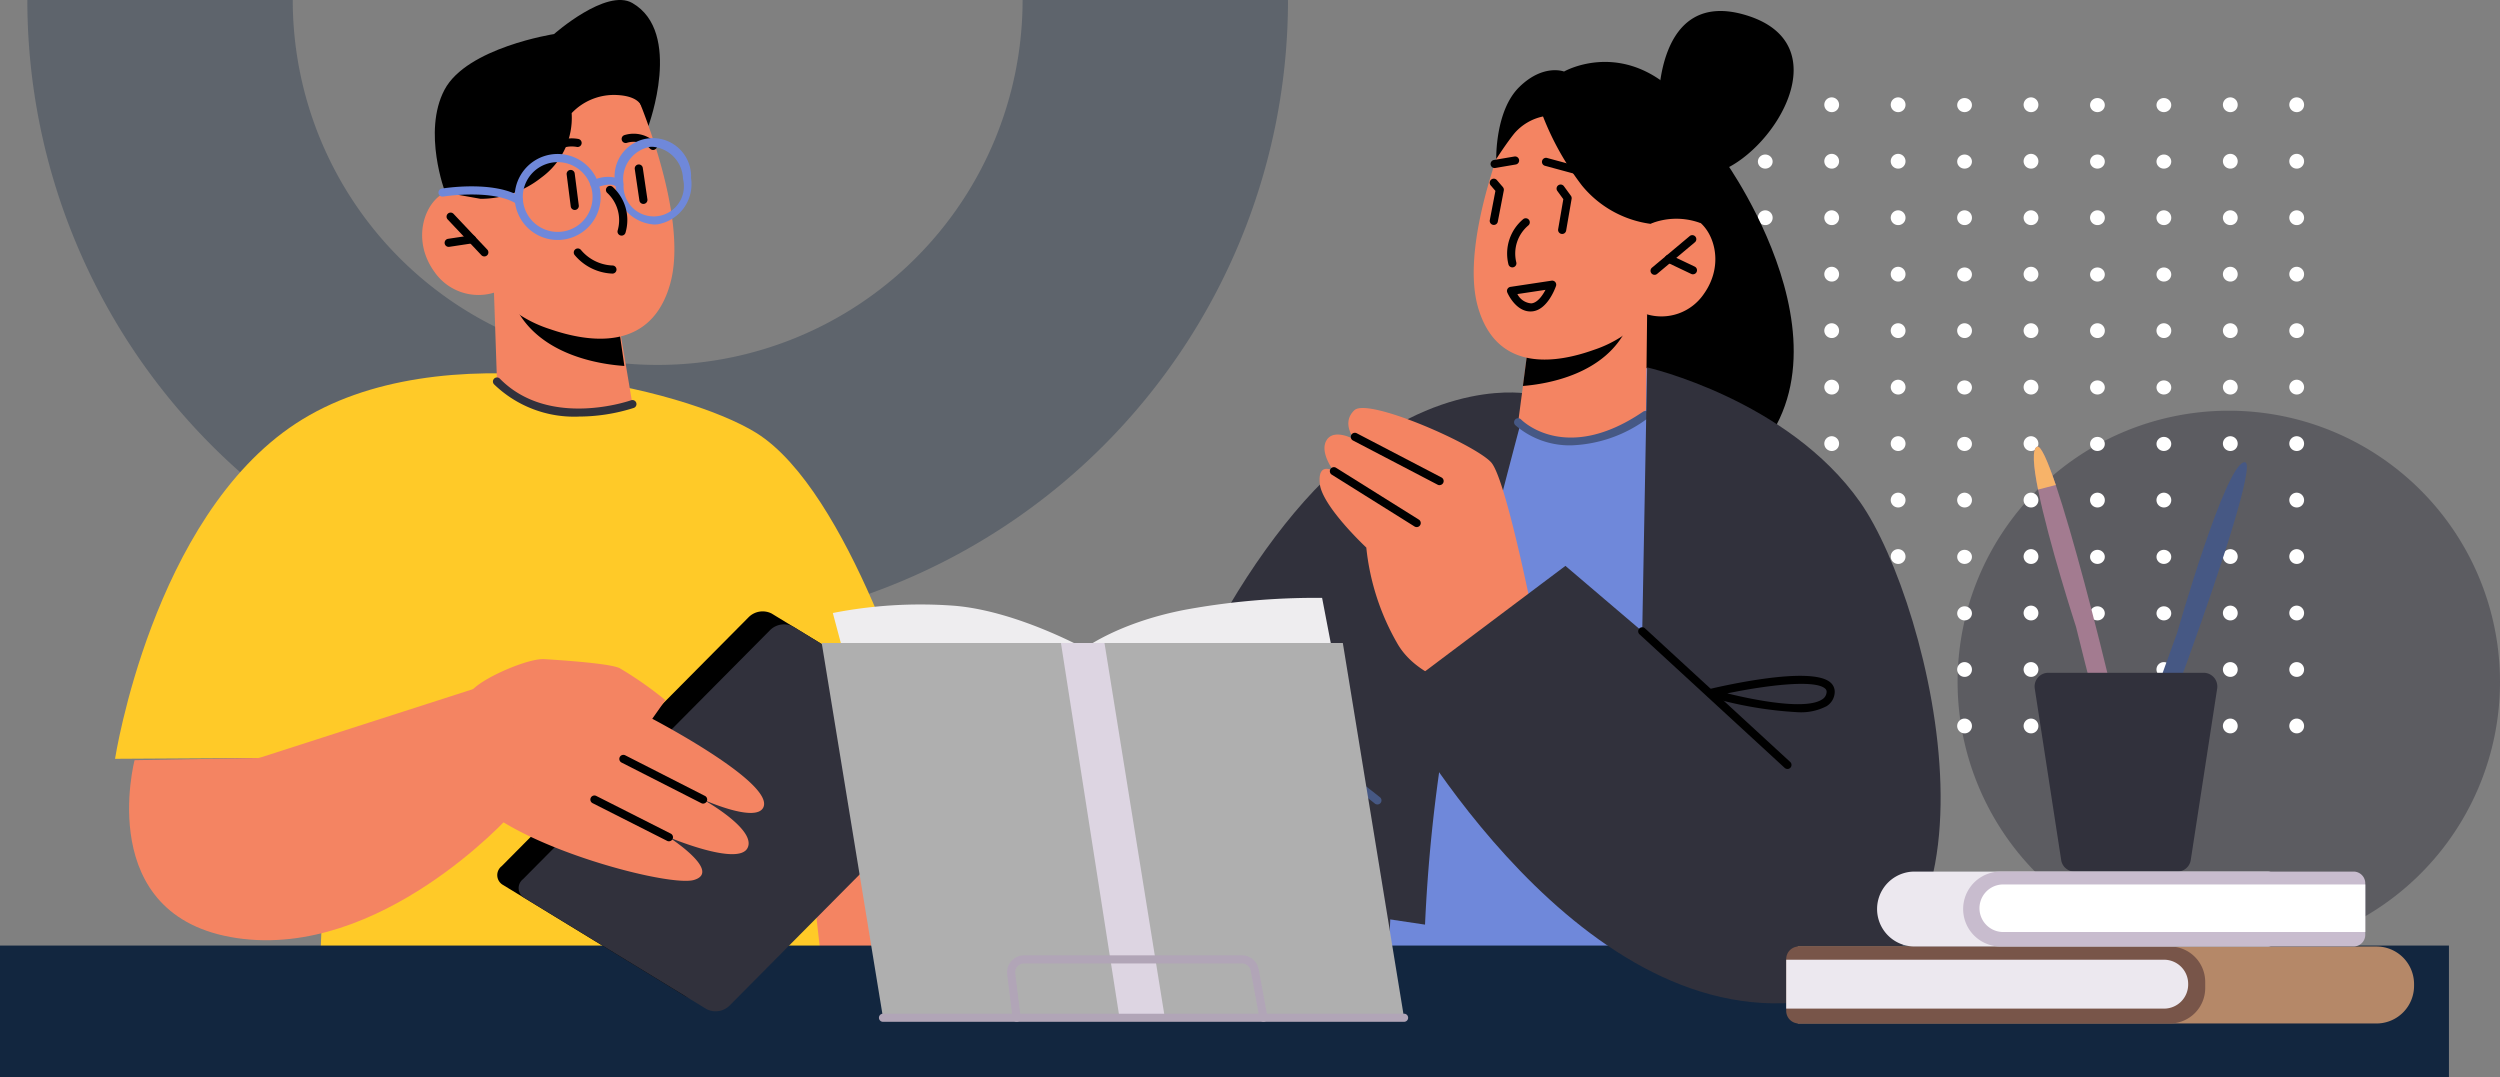 <svg xmlns="http://www.w3.org/2000/svg" xmlns:xlink="http://www.w3.org/1999/xlink" width="241.705" height="104.149" viewBox="0 0 241.705 104.149">
  <rect x="0" y="0" width="241.705" height="104.149" fill="#808080" stroke="none"/>
  <defs>
    <clipPath id="clip-path">
      <rect id="Rectángulo_34881" data-name="Rectángulo 34881" width="127.991" height="65.295" fill="#12263f"/>
    </clipPath>
  </defs>
  <g id="Grupo_159242" data-name="Grupo 159242" transform="translate(-219 -8287.014)">
    <g id="Grupo_158318" data-name="Grupo 158318" transform="translate(219 8287.014)">
      <g id="Grupo_157916" data-name="Grupo 157916" transform="translate(0 0)">
        <g id="Enmascarar_grupo_63" data-name="Enmascarar grupo 63" opacity="0.311" clip-path="url(#clip-path)">
          <path id="Trazado_151731" data-name="Trazado 151731" d="M60.941,25.659A35.282,35.282,0,1,0,96.223,60.941,35.322,35.322,0,0,0,60.941,25.659M60.941,0A60.941,60.941,0,1,1,0,60.941,60.941,60.941,0,0,1,60.941,0Z" transform="translate(2.644 -60.941)" fill="#12263f"/>
        </g>
        <path id="Trazado_145968" data-name="Trazado 145968" d="M26.22,52.44A26.22,26.22,0,1,0,0,26.22,26.22,26.22,0,0,0,26.22,52.44Z" transform="translate(189.265 39.708)" fill="#31313c" opacity="0.444" style="mix-blend-mode: multiply;isolation: isolate"/>
        <g id="Grupo_78276" data-name="Grupo 78276" transform="translate(157.109 9.477)">
          <g id="Grupo_53306" data-name="Grupo 53306" transform="translate(0 60.06)">
            <path id="Trazado_99200" data-name="Trazado 99200" d="M415.641,50.907a.714.714,0,1,0-.714.682A.7.7,0,0,0,415.641,50.907Z" transform="translate(-414.214 -50.224)" fill="#fff"/>
            <path id="Trazado_99201" data-name="Trazado 99201" d="M424.087,50.907a.714.714,0,1,0-.713.682A.7.7,0,0,0,424.087,50.907Z" transform="translate(-416.237 -50.224)" fill="#fff"/>
            <path id="Trazado_99202" data-name="Trazado 99202" d="M432.533,50.907a.714.714,0,1,0-.713.682A.7.7,0,0,0,432.533,50.907Z" transform="translate(-418.26 -50.224)" fill="#fff"/>
            <path id="Trazado_99203" data-name="Trazado 99203" d="M440.98,50.907a.714.714,0,1,0-.714.682A.7.7,0,0,0,440.98,50.907Z" transform="translate(-420.284 -50.224)" fill="#fff"/>
            <path id="Trazado_99204" data-name="Trazado 99204" d="M449.426,50.907a.714.714,0,1,0-.713.682A.7.7,0,0,0,449.426,50.907Z" transform="translate(-422.307 -50.224)" fill="#fff"/>
            <path id="Trazado_99205" data-name="Trazado 99205" d="M457.872,50.907a.714.714,0,1,0-.713.682A.7.7,0,0,0,457.872,50.907Z" transform="translate(-424.33 -50.224)" fill="#fff"/>
            <path id="Trazado_99206" data-name="Trazado 99206" d="M466.319,50.907a.714.714,0,1,0-.714.682A.7.7,0,0,0,466.319,50.907Z" transform="translate(-426.354 -50.224)" fill="#fff"/>
            <path id="Trazado_99207" data-name="Trazado 99207" d="M474.766,50.907a.714.714,0,1,0-.713.682A.7.7,0,0,0,474.766,50.907Z" transform="translate(-428.377 -50.224)" fill="#fff"/>
            <path id="Trazado_99208" data-name="Trazado 99208" d="M483.211,50.907a.714.714,0,1,0-.713.682A.7.7,0,0,0,483.211,50.907Z" transform="translate(-430.4 -50.224)" fill="#fff"/>
            <path id="Trazado_99209" data-name="Trazado 99209" d="M491.658,50.907a.714.714,0,1,0-.714.682A.7.7,0,0,0,491.658,50.907Z" transform="translate(-432.424 -50.224)" fill="#fff"/>
            <path id="Trazado_99210" data-name="Trazado 99210" d="M500.1,50.907a.714.714,0,1,0-.714.682A.7.7,0,0,0,500.1,50.907Z" transform="translate(-434.447 -50.224)" fill="#fff"/>
          </g>
          <g id="Grupo_53307" data-name="Grupo 53307" transform="translate(0 54.6)">
            <path id="Trazado_99211" data-name="Trazado 99211" d="M415.641,58.415a.714.714,0,1,0-.714.682A.7.7,0,0,0,415.641,58.415Z" transform="translate(-414.214 -57.732)" fill="#fff"/>
            <path id="Trazado_99212" data-name="Trazado 99212" d="M424.087,58.415a.714.714,0,1,0-.713.682A.7.7,0,0,0,424.087,58.415Z" transform="translate(-416.237 -57.732)" fill="#fff"/>
            <path id="Trazado_99213" data-name="Trazado 99213" d="M432.533,58.415a.714.714,0,1,0-.713.682A.7.7,0,0,0,432.533,58.415Z" transform="translate(-418.26 -57.732)" fill="#fff"/>
            <path id="Trazado_99214" data-name="Trazado 99214" d="M440.98,58.415a.714.714,0,1,0-.714.682A.7.7,0,0,0,440.98,58.415Z" transform="translate(-420.284 -57.732)" fill="#fff"/>
            <path id="Trazado_99215" data-name="Trazado 99215" d="M449.426,58.415a.714.714,0,1,0-.713.682A.7.7,0,0,0,449.426,58.415Z" transform="translate(-422.307 -57.732)" fill="#fff"/>
            <path id="Trazado_99216" data-name="Trazado 99216" d="M457.872,58.415a.714.714,0,1,0-.713.682A.7.7,0,0,0,457.872,58.415Z" transform="translate(-424.33 -57.732)" fill="#fff"/>
            <path id="Trazado_99217" data-name="Trazado 99217" d="M466.319,58.415a.714.714,0,1,0-.714.682A.7.7,0,0,0,466.319,58.415Z" transform="translate(-426.354 -57.732)" fill="#fff"/>
            <path id="Trazado_99218" data-name="Trazado 99218" d="M474.766,58.415a.714.714,0,1,0-.713.682A.7.7,0,0,0,474.766,58.415Z" transform="translate(-428.377 -57.732)" fill="#fff"/>
            <path id="Trazado_99219" data-name="Trazado 99219" d="M483.211,58.415a.714.714,0,1,0-.713.682A.7.7,0,0,0,483.211,58.415Z" transform="translate(-430.4 -57.732)" fill="#fff"/>
            <path id="Trazado_99220" data-name="Trazado 99220" d="M491.658,58.415a.714.714,0,1,0-.714.682A.7.7,0,0,0,491.658,58.415Z" transform="translate(-432.424 -57.732)" fill="#fff"/>
            <path id="Trazado_99221" data-name="Trazado 99221" d="M500.1,58.415a.714.714,0,1,0-.714.682A.7.7,0,0,0,500.1,58.415Z" transform="translate(-434.447 -57.732)" fill="#fff"/>
          </g>
          <g id="Grupo_53308" data-name="Grupo 53308" transform="translate(0 49.14)">
            <ellipse id="Elipse_3955" data-name="Elipse 3955" cx="0.714" cy="0.683" rx="0.714" ry="0.683" transform="translate(0 0)" fill="#fff"/>
            <path id="Trazado_99222" data-name="Trazado 99222" d="M424.087,65.923a.714.714,0,1,0-.713.682A.7.7,0,0,0,424.087,65.923Z" transform="translate(-416.237 -65.24)" fill="#fff"/>
            <ellipse id="Elipse_3956" data-name="Elipse 3956" cx="0.714" cy="0.683" rx="0.714" ry="0.683" transform="translate(12.846 0)" fill="#fff"/>
            <path id="Trazado_99223" data-name="Trazado 99223" d="M440.98,65.923a.714.714,0,1,0-.714.682A.7.7,0,0,0,440.98,65.923Z" transform="translate(-420.284 -65.24)" fill="#fff"/>
            <path id="Trazado_99224" data-name="Trazado 99224" d="M449.426,65.923a.714.714,0,1,0-.713.682A.7.7,0,0,0,449.426,65.923Z" transform="translate(-422.307 -65.24)" fill="#fff"/>
            <ellipse id="Elipse_3957" data-name="Elipse 3957" cx="0.714" cy="0.683" rx="0.714" ry="0.683" transform="translate(32.115 0)" fill="#fff"/>
            <path id="Trazado_99225" data-name="Trazado 99225" d="M466.319,65.923a.714.714,0,1,0-.714.682A.7.7,0,0,0,466.319,65.923Z" transform="translate(-426.354 -65.24)" fill="#fff"/>
            <ellipse id="Elipse_3958" data-name="Elipse 3958" cx="0.714" cy="0.683" rx="0.714" ry="0.683" transform="translate(44.961 0)" fill="#fff"/>
            <ellipse id="Elipse_3959" data-name="Elipse 3959" cx="0.714" cy="0.683" rx="0.714" ry="0.683" transform="translate(51.384 0)" fill="#fff"/>
            <path id="Trazado_99226" data-name="Trazado 99226" d="M491.658,65.923a.714.714,0,1,0-.714.682A.7.7,0,0,0,491.658,65.923Z" transform="translate(-432.423 -65.24)" fill="#fff"/>
            <path id="Trazado_99227" data-name="Trazado 99227" d="M500.1,65.923a.714.714,0,1,0-.714.682A.7.7,0,0,0,500.1,65.923Z" transform="translate(-434.447 -65.24)" fill="#fff"/>
          </g>
          <g id="Grupo_53309" data-name="Grupo 53309" transform="translate(0 43.68)">
            <ellipse id="Elipse_3960" data-name="Elipse 3960" cx="0.714" cy="0.683" rx="0.714" ry="0.683" fill="#fff"/>
            <path id="Trazado_99228" data-name="Trazado 99228" d="M424.087,73.429a.714.714,0,1,0-.713.683A.7.7,0,0,0,424.087,73.429Z" transform="translate(-416.237 -72.747)" fill="#fff"/>
            <ellipse id="Elipse_3961" data-name="Elipse 3961" cx="0.714" cy="0.683" rx="0.714" ry="0.683" transform="translate(12.846)" fill="#fff"/>
            <path id="Trazado_99229" data-name="Trazado 99229" d="M440.98,73.429a.714.714,0,1,0-.714.683A.7.7,0,0,0,440.98,73.429Z" transform="translate(-420.284 -72.747)" fill="#fff"/>
            <path id="Trazado_99230" data-name="Trazado 99230" d="M449.426,73.429a.714.714,0,1,0-.713.683A.7.7,0,0,0,449.426,73.429Z" transform="translate(-422.307 -72.747)" fill="#fff"/>
            <ellipse id="Elipse_3962" data-name="Elipse 3962" cx="0.714" cy="0.683" rx="0.714" ry="0.683" transform="translate(32.115)" fill="#fff"/>
            <path id="Trazado_99231" data-name="Trazado 99231" d="M466.319,73.429a.714.714,0,1,0-.714.683A.7.7,0,0,0,466.319,73.429Z" transform="translate(-426.354 -72.747)" fill="#fff"/>
            <ellipse id="Elipse_3963" data-name="Elipse 3963" cx="0.714" cy="0.683" rx="0.714" ry="0.683" transform="translate(44.961)" fill="#fff"/>
            <ellipse id="Elipse_3964" data-name="Elipse 3964" cx="0.714" cy="0.683" rx="0.714" ry="0.683" transform="translate(51.384)" fill="#fff"/>
            <path id="Trazado_99232" data-name="Trazado 99232" d="M491.658,73.429a.714.714,0,1,0-.714.683A.7.7,0,0,0,491.658,73.429Z" transform="translate(-432.423 -72.747)" fill="#fff"/>
            <path id="Trazado_99233" data-name="Trazado 99233" d="M500.1,73.429a.714.714,0,1,0-.714.683A.7.7,0,0,0,500.1,73.429Z" transform="translate(-434.447 -72.747)" fill="#fff"/>
          </g>
          <g id="Grupo_53310" data-name="Grupo 53310" transform="translate(0 38.221)">
            <path id="Trazado_99234" data-name="Trazado 99234" d="M415.641,80.937a.714.714,0,1,0-.714.683A.7.7,0,0,0,415.641,80.937Z" transform="translate(-414.214 -80.255)" fill="#fff"/>
            <path id="Trazado_99235" data-name="Trazado 99235" d="M424.087,80.937a.714.714,0,1,0-.713.683A.7.7,0,0,0,424.087,80.937Z" transform="translate(-416.237 -80.255)" fill="#fff"/>
            <path id="Trazado_99236" data-name="Trazado 99236" d="M432.533,80.937a.714.714,0,1,0-.713.683A.7.7,0,0,0,432.533,80.937Z" transform="translate(-418.26 -80.255)" fill="#fff"/>
            <path id="Trazado_99237" data-name="Trazado 99237" d="M440.98,80.937a.714.714,0,1,0-.714.683A.7.7,0,0,0,440.98,80.937Z" transform="translate(-420.284 -80.255)" fill="#fff"/>
            <path id="Trazado_99238" data-name="Trazado 99238" d="M449.426,80.937a.714.714,0,1,0-.713.683A.7.7,0,0,0,449.426,80.937Z" transform="translate(-422.307 -80.255)" fill="#fff"/>
            <path id="Trazado_99239" data-name="Trazado 99239" d="M457.872,80.937a.714.714,0,1,0-.713.683A.7.7,0,0,0,457.872,80.937Z" transform="translate(-424.33 -80.255)" fill="#fff"/>
            <path id="Trazado_99240" data-name="Trazado 99240" d="M466.319,80.937a.714.714,0,1,0-.714.683A.7.7,0,0,0,466.319,80.937Z" transform="translate(-426.354 -80.255)" fill="#fff"/>
            <path id="Trazado_99241" data-name="Trazado 99241" d="M474.766,80.937a.714.714,0,1,0-.713.683A.7.7,0,0,0,474.766,80.937Z" transform="translate(-428.377 -80.255)" fill="#fff"/>
            <path id="Trazado_99242" data-name="Trazado 99242" d="M483.211,80.937a.714.714,0,1,0-.713.683A.7.7,0,0,0,483.211,80.937Z" transform="translate(-430.4 -80.255)" fill="#fff"/>
            <path id="Trazado_99243" data-name="Trazado 99243" d="M491.658,80.937a.714.714,0,1,0-.714.683A.7.7,0,0,0,491.658,80.937Z" transform="translate(-432.424 -80.255)" fill="#fff"/>
            <path id="Trazado_99244" data-name="Trazado 99244" d="M500.1,80.937a.714.714,0,1,0-.714.683A.7.7,0,0,0,500.1,80.937Z" transform="translate(-434.447 -80.255)" fill="#fff"/>
          </g>
          <g id="Grupo_53311" data-name="Grupo 53311" transform="translate(0 32.761)">
            <ellipse id="Elipse_3965" data-name="Elipse 3965" cx="0.714" cy="0.683" rx="0.714" ry="0.683" fill="#fff"/>
            <path id="Trazado_99245" data-name="Trazado 99245" d="M424.087,88.445a.714.714,0,1,0-.713.683A.7.7,0,0,0,424.087,88.445Z" transform="translate(-416.237 -87.763)" fill="#fff"/>
            <ellipse id="Elipse_3966" data-name="Elipse 3966" cx="0.714" cy="0.683" rx="0.714" ry="0.683" transform="translate(12.846)" fill="#fff"/>
            <path id="Trazado_99246" data-name="Trazado 99246" d="M440.98,88.445a.714.714,0,1,0-.714.683A.7.7,0,0,0,440.98,88.445Z" transform="translate(-420.284 -87.763)" fill="#fff"/>
            <path id="Trazado_99247" data-name="Trazado 99247" d="M449.426,88.445a.714.714,0,1,0-.713.683A.7.7,0,0,0,449.426,88.445Z" transform="translate(-422.307 -87.763)" fill="#fff"/>
            <ellipse id="Elipse_3967" data-name="Elipse 3967" cx="0.714" cy="0.683" rx="0.714" ry="0.683" transform="translate(32.115)" fill="#fff"/>
            <path id="Trazado_99248" data-name="Trazado 99248" d="M466.319,88.445a.714.714,0,1,0-.714.683A.7.7,0,0,0,466.319,88.445Z" transform="translate(-426.354 -87.763)" fill="#fff"/>
            <ellipse id="Elipse_3968" data-name="Elipse 3968" cx="0.714" cy="0.683" rx="0.714" ry="0.683" transform="translate(44.961)" fill="#fff"/>
            <ellipse id="Elipse_3969" data-name="Elipse 3969" cx="0.714" cy="0.683" rx="0.714" ry="0.683" transform="translate(51.384)" fill="#fff"/>
            <path id="Trazado_99249" data-name="Trazado 99249" d="M491.658,88.445a.714.714,0,1,0-.714.683A.7.7,0,0,0,491.658,88.445Z" transform="translate(-432.423 -87.763)" fill="#fff"/>
            <path id="Trazado_99250" data-name="Trazado 99250" d="M500.1,88.445a.714.714,0,1,0-.714.683A.7.7,0,0,0,500.1,88.445Z" transform="translate(-434.447 -87.763)" fill="#fff"/>
          </g>
          <g id="Grupo_53312" data-name="Grupo 53312" transform="translate(0 27.3)">
            <ellipse id="Elipse_3970" data-name="Elipse 3970" cx="0.714" cy="0.683" rx="0.714" ry="0.683" transform="translate(0 0)" fill="#fff"/>
            <path id="Trazado_99251" data-name="Trazado 99251" d="M424.087,95.954a.714.714,0,1,0-.713.682A.7.7,0,0,0,424.087,95.954Z" transform="translate(-416.237 -95.271)" fill="#fff"/>
            <ellipse id="Elipse_3971" data-name="Elipse 3971" cx="0.714" cy="0.683" rx="0.714" ry="0.683" transform="translate(12.846 0)" fill="#fff"/>
            <path id="Trazado_99252" data-name="Trazado 99252" d="M440.98,95.954a.714.714,0,1,0-.714.682A.7.7,0,0,0,440.98,95.954Z" transform="translate(-420.284 -95.271)" fill="#fff"/>
            <path id="Trazado_99253" data-name="Trazado 99253" d="M449.426,95.954a.714.714,0,1,0-.713.682A.7.7,0,0,0,449.426,95.954Z" transform="translate(-422.307 -95.271)" fill="#fff"/>
            <ellipse id="Elipse_3972" data-name="Elipse 3972" cx="0.714" cy="0.683" rx="0.714" ry="0.683" transform="translate(32.115 0)" fill="#fff"/>
            <path id="Trazado_99254" data-name="Trazado 99254" d="M466.319,95.954a.714.714,0,1,0-.714.682A.7.7,0,0,0,466.319,95.954Z" transform="translate(-426.354 -95.271)" fill="#fff"/>
            <ellipse id="Elipse_3973" data-name="Elipse 3973" cx="0.714" cy="0.683" rx="0.714" ry="0.683" transform="translate(44.961 0)" fill="#fff"/>
            <ellipse id="Elipse_3974" data-name="Elipse 3974" cx="0.714" cy="0.683" rx="0.714" ry="0.683" transform="translate(51.384 0)" fill="#fff"/>
            <path id="Trazado_99255" data-name="Trazado 99255" d="M491.658,95.954a.714.714,0,1,0-.714.682A.7.7,0,0,0,491.658,95.954Z" transform="translate(-432.423 -95.271)" fill="#fff"/>
            <path id="Trazado_99256" data-name="Trazado 99256" d="M500.1,95.954a.714.714,0,1,0-.714.682A.7.7,0,0,0,500.1,95.954Z" transform="translate(-434.447 -95.271)" fill="#fff"/>
          </g>
          <g id="Grupo_53313" data-name="Grupo 53313" transform="translate(0 21.84)">
            <path id="Trazado_99257" data-name="Trazado 99257" d="M415.641,103.462a.714.714,0,1,0-.714.682A.7.7,0,0,0,415.641,103.462Z" transform="translate(-414.214 -102.779)" fill="#fff"/>
            <path id="Trazado_99258" data-name="Trazado 99258" d="M424.087,103.462a.714.714,0,1,0-.713.682A.7.7,0,0,0,424.087,103.462Z" transform="translate(-416.237 -102.779)" fill="#fff"/>
            <path id="Trazado_99259" data-name="Trazado 99259" d="M432.533,103.462a.714.714,0,1,0-.713.682A.7.7,0,0,0,432.533,103.462Z" transform="translate(-418.26 -102.779)" fill="#fff"/>
            <path id="Trazado_99260" data-name="Trazado 99260" d="M440.98,103.462a.714.714,0,1,0-.714.682A.7.7,0,0,0,440.98,103.462Z" transform="translate(-420.284 -102.779)" fill="#fff"/>
            <path id="Trazado_99261" data-name="Trazado 99261" d="M449.426,103.462a.714.714,0,1,0-.713.682A.7.7,0,0,0,449.426,103.462Z" transform="translate(-422.307 -102.779)" fill="#fff"/>
            <path id="Trazado_99262" data-name="Trazado 99262" d="M457.872,103.462a.714.714,0,1,0-.713.682A.7.7,0,0,0,457.872,103.462Z" transform="translate(-424.33 -102.779)" fill="#fff"/>
            <path id="Trazado_99263" data-name="Trazado 99263" d="M466.319,103.462a.714.714,0,1,0-.714.682A.7.7,0,0,0,466.319,103.462Z" transform="translate(-426.354 -102.779)" fill="#fff"/>
            <path id="Trazado_99264" data-name="Trazado 99264" d="M474.766,103.462a.714.714,0,1,0-.713.682A.7.7,0,0,0,474.766,103.462Z" transform="translate(-428.377 -102.779)" fill="#fff"/>
            <path id="Trazado_99265" data-name="Trazado 99265" d="M483.211,103.462a.714.714,0,1,0-.713.682A.7.7,0,0,0,483.211,103.462Z" transform="translate(-430.4 -102.779)" fill="#fff"/>
            <path id="Trazado_99266" data-name="Trazado 99266" d="M491.658,103.462a.714.714,0,1,0-.714.682A.7.7,0,0,0,491.658,103.462Z" transform="translate(-432.424 -102.779)" fill="#fff"/>
            <path id="Trazado_99267" data-name="Trazado 99267" d="M500.1,103.462a.714.714,0,1,0-.714.682A.7.7,0,0,0,500.1,103.462Z" transform="translate(-434.447 -102.779)" fill="#fff"/>
          </g>
          <g id="Grupo_53314" data-name="Grupo 53314" transform="translate(0 16.38)">
            <ellipse id="Elipse_3975" data-name="Elipse 3975" cx="0.714" cy="0.683" rx="0.714" ry="0.683" transform="translate(0 0)" fill="#fff"/>
            <path id="Trazado_99268" data-name="Trazado 99268" d="M424.087,110.97a.714.714,0,1,0-.713.682A.7.7,0,0,0,424.087,110.97Z" transform="translate(-416.237 -110.287)" fill="#fff"/>
            <ellipse id="Elipse_3976" data-name="Elipse 3976" cx="0.714" cy="0.683" rx="0.714" ry="0.683" transform="translate(12.846 0)" fill="#fff"/>
            <path id="Trazado_99269" data-name="Trazado 99269" d="M440.98,110.97a.714.714,0,1,0-.714.682A.7.7,0,0,0,440.98,110.97Z" transform="translate(-420.284 -110.287)" fill="#fff"/>
            <path id="Trazado_99270" data-name="Trazado 99270" d="M449.426,110.97a.714.714,0,1,0-.713.682A.7.7,0,0,0,449.426,110.97Z" transform="translate(-422.307 -110.287)" fill="#fff"/>
            <ellipse id="Elipse_3977" data-name="Elipse 3977" cx="0.714" cy="0.683" rx="0.714" ry="0.683" transform="translate(32.115 0)" fill="#fff"/>
            <path id="Trazado_99271" data-name="Trazado 99271" d="M466.319,110.97a.714.714,0,1,0-.714.682A.7.7,0,0,0,466.319,110.97Z" transform="translate(-426.354 -110.287)" fill="#fff"/>
            <ellipse id="Elipse_3978" data-name="Elipse 3978" cx="0.714" cy="0.683" rx="0.714" ry="0.683" transform="translate(44.961 0)" fill="#fff"/>
            <ellipse id="Elipse_3979" data-name="Elipse 3979" cx="0.714" cy="0.683" rx="0.714" ry="0.683" transform="translate(51.384 0)" fill="#fff"/>
            <path id="Trazado_99272" data-name="Trazado 99272" d="M491.658,110.97a.714.714,0,1,0-.714.682A.7.7,0,0,0,491.658,110.97Z" transform="translate(-432.423 -110.287)" fill="#fff"/>
            <path id="Trazado_99273" data-name="Trazado 99273" d="M500.1,110.97a.714.714,0,1,0-.714.682A.7.7,0,0,0,500.1,110.97Z" transform="translate(-434.447 -110.287)" fill="#fff"/>
          </g>
          <g id="Grupo_53315" data-name="Grupo 53315" transform="translate(0 10.92)">
            <path id="Trazado_99274" data-name="Trazado 99274" d="M415.641,118.477a.714.714,0,1,0-.714.683A.7.7,0,0,0,415.641,118.477Z" transform="translate(-414.214 -117.794)" fill="#fff"/>
            <path id="Trazado_99275" data-name="Trazado 99275" d="M424.087,118.477a.714.714,0,1,0-.713.683A.7.7,0,0,0,424.087,118.477Z" transform="translate(-416.237 -117.794)" fill="#fff"/>
            <path id="Trazado_99276" data-name="Trazado 99276" d="M432.533,118.477a.714.714,0,1,0-.713.683A.7.7,0,0,0,432.533,118.477Z" transform="translate(-418.26 -117.794)" fill="#fff"/>
            <path id="Trazado_99277" data-name="Trazado 99277" d="M440.98,118.477a.714.714,0,1,0-.714.683A.7.7,0,0,0,440.98,118.477Z" transform="translate(-420.284 -117.794)" fill="#fff"/>
            <path id="Trazado_99278" data-name="Trazado 99278" d="M449.426,118.477a.714.714,0,1,0-.713.683A.7.7,0,0,0,449.426,118.477Z" transform="translate(-422.307 -117.794)" fill="#fff"/>
            <path id="Trazado_99279" data-name="Trazado 99279" d="M457.872,118.477a.714.714,0,1,0-.713.683A.7.7,0,0,0,457.872,118.477Z" transform="translate(-424.33 -117.794)" fill="#fff"/>
            <path id="Trazado_99280" data-name="Trazado 99280" d="M466.319,118.477a.714.714,0,1,0-.714.683A.7.7,0,0,0,466.319,118.477Z" transform="translate(-426.354 -117.794)" fill="#fff"/>
            <path id="Trazado_99281" data-name="Trazado 99281" d="M474.766,118.477a.714.714,0,1,0-.713.683A.7.7,0,0,0,474.766,118.477Z" transform="translate(-428.377 -117.794)" fill="#fff"/>
            <path id="Trazado_99282" data-name="Trazado 99282" d="M483.211,118.477a.714.714,0,1,0-.713.683A.7.7,0,0,0,483.211,118.477Z" transform="translate(-430.4 -117.794)" fill="#fff"/>
            <path id="Trazado_99283" data-name="Trazado 99283" d="M491.658,118.477a.714.714,0,1,0-.714.683A.7.7,0,0,0,491.658,118.477Z" transform="translate(-432.424 -117.794)" fill="#fff"/>
            <path id="Trazado_99284" data-name="Trazado 99284" d="M500.1,118.477a.714.714,0,1,0-.714.683A.7.7,0,0,0,500.1,118.477Z" transform="translate(-434.447 -117.794)" fill="#fff"/>
          </g>
          <g id="Grupo_53316" data-name="Grupo 53316" transform="translate(0 5.461)">
            <ellipse id="Elipse_3980" data-name="Elipse 3980" cx="0.714" cy="0.683" rx="0.714" ry="0.683" fill="#fff"/>
            <path id="Trazado_99285" data-name="Trazado 99285" d="M424.087,125.984a.714.714,0,1,0-.713.683A.7.7,0,0,0,424.087,125.984Z" transform="translate(-416.237 -125.302)" fill="#fff"/>
            <ellipse id="Elipse_3981" data-name="Elipse 3981" cx="0.714" cy="0.683" rx="0.714" ry="0.683" transform="translate(12.846)" fill="#fff"/>
            <path id="Trazado_99286" data-name="Trazado 99286" d="M440.98,125.984a.714.714,0,1,0-.714.683A.7.7,0,0,0,440.98,125.984Z" transform="translate(-420.284 -125.302)" fill="#fff"/>
            <path id="Trazado_99287" data-name="Trazado 99287" d="M449.426,125.984a.714.714,0,1,0-.713.683A.7.7,0,0,0,449.426,125.984Z" transform="translate(-422.307 -125.302)" fill="#fff"/>
            <ellipse id="Elipse_3982" data-name="Elipse 3982" cx="0.714" cy="0.683" rx="0.714" ry="0.683" transform="translate(32.115)" fill="#fff"/>
            <path id="Trazado_99288" data-name="Trazado 99288" d="M466.319,125.984a.714.714,0,1,0-.714.683A.7.7,0,0,0,466.319,125.984Z" transform="translate(-426.354 -125.302)" fill="#fff"/>
            <ellipse id="Elipse_3983" data-name="Elipse 3983" cx="0.714" cy="0.683" rx="0.714" ry="0.683" transform="translate(44.961)" fill="#fff"/>
            <ellipse id="Elipse_3984" data-name="Elipse 3984" cx="0.714" cy="0.683" rx="0.714" ry="0.683" transform="translate(51.384)" fill="#fff"/>
            <path id="Trazado_99289" data-name="Trazado 99289" d="M491.658,125.984a.714.714,0,1,0-.714.683A.7.7,0,0,0,491.658,125.984Z" transform="translate(-432.423 -125.302)" fill="#fff"/>
            <path id="Trazado_99290" data-name="Trazado 99290" d="M500.1,125.984a.714.714,0,1,0-.714.683A.7.7,0,0,0,500.1,125.984Z" transform="translate(-434.447 -125.302)" fill="#fff"/>
          </g>
          <g id="Grupo_53317" data-name="Grupo 53317" transform="translate(0)">
            <ellipse id="Elipse_3985" data-name="Elipse 3985" cx="0.714" cy="0.683" rx="0.714" ry="0.683" fill="#fff"/>
            <path id="Trazado_99291" data-name="Trazado 99291" d="M424.087,133.492a.714.714,0,1,0-.713.683A.7.7,0,0,0,424.087,133.492Z" transform="translate(-416.237 -132.81)" fill="#fff"/>
            <ellipse id="Elipse_3986" data-name="Elipse 3986" cx="0.714" cy="0.683" rx="0.714" ry="0.683" transform="translate(12.846)" fill="#fff"/>
            <path id="Trazado_99292" data-name="Trazado 99292" d="M440.98,133.492a.714.714,0,1,0-.714.683A.7.7,0,0,0,440.98,133.492Z" transform="translate(-420.284 -132.81)" fill="#fff"/>
            <path id="Trazado_99293" data-name="Trazado 99293" d="M449.426,133.492a.714.714,0,1,0-.713.683A.7.7,0,0,0,449.426,133.492Z" transform="translate(-422.307 -132.81)" fill="#fff"/>
            <ellipse id="Elipse_3987" data-name="Elipse 3987" cx="0.714" cy="0.683" rx="0.714" ry="0.683" transform="translate(32.115)" fill="#fff"/>
            <path id="Trazado_99294" data-name="Trazado 99294" d="M466.319,133.492a.714.714,0,1,0-.714.683A.7.7,0,0,0,466.319,133.492Z" transform="translate(-426.354 -132.81)" fill="#fff"/>
            <ellipse id="Elipse_3988" data-name="Elipse 3988" cx="0.714" cy="0.683" rx="0.714" ry="0.683" transform="translate(44.961)" fill="#fff"/>
            <ellipse id="Elipse_3989" data-name="Elipse 3989" cx="0.714" cy="0.683" rx="0.714" ry="0.683" transform="translate(51.384)" fill="#fff"/>
            <path id="Trazado_99295" data-name="Trazado 99295" d="M491.658,133.492a.714.714,0,1,0-.714.683A.7.7,0,0,0,491.658,133.492Z" transform="translate(-432.423 -132.81)" fill="#fff"/>
            <path id="Trazado_99296" data-name="Trazado 99296" d="M500.1,133.492a.714.714,0,1,0-.714.683A.7.7,0,0,0,500.1,133.492Z" transform="translate(-434.447 -132.81)" fill="#fff"/>
          </g>
        </g>
      </g>
    </g>
    <g id="Grupo_158748" data-name="Grupo 158748" transform="translate(219 8287.014)">
      <g id="Grupo_158749" data-name="Grupo 158749" transform="translate(0 0)">
        <path id="Trazado_154001" data-name="Trazado 154001" d="M283.684,27.609s15.582,21.613-.89,31.552S267,54.714,267,54.714l10.352-27.1Z" transform="translate(-116.933 -12.091)"/>
        <path id="Trazado_154002" data-name="Trazado 154002" d="M248.444,66.311s-8.515,1.218-14.028,11.24-10.142,37.657-9.3,38.529,19.234,3.491,34.479,3.491,20.023-.582,21.494-1.455-4.816-41.342-13.258-45.1-10.33-9.712-19.389-6.711" transform="translate(-98.548 -28.683)" fill="#6876aa"/>
        <path id="Trazado_154003" data-name="Trazado 154003" d="M247.987,65.646s-13.377,20.972-16.02,34.543a186.489,186.489,0,0,0-3.155,23.177l48.608.3.87-36.921L265,66l-6.013-3.046Z" transform="translate(-100.209 -27.571)" fill="#6f88da"/>
        <path id="Trazado_154004" data-name="Trazado 154004" d="M248.185,67.743s-6.823,25.249-8.264,34.07a155.436,155.436,0,0,0-1.739,17.25l-8.919-1.332,3.406-20.7,12.173-26.49Z" transform="translate(-100.407 -29.668)" fill="#31313c"/>
        <path id="Trazado_154005" data-name="Trazado 154005" d="M234.47,67.642s-8.734-1.729-18.825,7.476-21.274,31.345-16.605,40.128c5.009,9.422,21.762,9.993,21.762,9.993l.863-19.148L226.683,78.3Z" transform="translate(-86.692 -29.568)" fill="#31313c"/>
        <path id="Trazado_154006" data-name="Trazado 154006" d="M264.729,69.463a13.89,13.89,0,0,1-2.133-.146.353.353,0,0,1,.117-.7c.058.01,5.86.928,10.238-2.381a.353.353,0,1,1,.425.563,14.426,14.426,0,0,1-8.647,2.659" transform="translate(-114.876 -28.979)" fill="#465884"/>
        <path id="Trazado_154007" data-name="Trazado 154007" d="M228.259,132.166a.39.39,0,0,1-.247-.088,74.455,74.455,0,0,0-10.675-7.15.392.392,0,0,1,.357-.7,75.274,75.274,0,0,1,10.812,7.24.392.392,0,0,1-.247.7" transform="translate(-95.091 -54.389)" fill="#465884"/>
        <path id="Trazado_154008" data-name="Trazado 154008" d="M273.618,54.076l-.105,9.221s-1.693,2.632-7.093,3.009c-4.023.281-5.271-1.8-5.271-1.8l1.065-8.059,9.766-2.032Z" transform="translate(-114.371 -23.683)" fill="#f48462"/>
        <path id="Trazado_154009" data-name="Trazado 154009" d="M272.338,54.686a3.045,3.045,0,0,1-.278.887c-2.116,4.583-7.769,5.511-10.092,5.693l.6-4.548Z" transform="translate(-114.73 -23.95)"/>
        <path id="Trazado_154010" data-name="Trazado 154010" d="M257.05,18.242s-4.971,11.507-3.137,17.952,7.71,5.406,11.222,4.144a11.641,11.641,0,0,0,5.137-3.426,4.96,4.96,0,0,0,5.476-1.964c2.185-3.065.817-6.569-1.062-7.365s-4.105.568-4.105.568l1.735-3.345s-7.427-16.934-15.266-6.564" transform="translate(-111.025 -6.517)" fill="#f48462"/>
        <path id="Trazado_154011" data-name="Trazado 154011" d="M284.312,44.269a.392.392,0,0,1-.252-.692l3.672-3.075a.392.392,0,0,1,.5.6l-3.672,3.075a.387.387,0,0,1-.251.092" transform="translate(-124.344 -17.698)"/>
        <path id="Trazado_154012" data-name="Trazado 154012" d="M289.1,45.711a.388.388,0,0,1-.168-.038l-2.329-1.109a.392.392,0,1,1,.337-.708l2.329,1.108a.392.392,0,0,1-.169.746" transform="translate(-125.423 -19.19)"/>
        <path id="Trazado_154013" data-name="Trazado 154013" d="M272.279,26.3a10.363,10.363,0,0,1-6.6-3.688,27.212,27.212,0,0,1-3.774-6.691,5.018,5.018,0,0,0-2.789,1.656c-.8,1-1.733,2.458-1.733,2.458s-.117-4.65,2.212-6.945,4.341-1.513,4.341-1.513,5.122-2.947,10.369,1.656,2.838,13,2.838,13a6.719,6.719,0,0,0-4.866.067" transform="translate(-112.722 -4.661)"/>
        <path id="Trazado_154014" data-name="Trazado 154014" d="M259.747,42.292a.391.391,0,0,1-.379-.293,4.334,4.334,0,0,1,1.435-4.378.392.392,0,0,1,.486.615,3.549,3.549,0,0,0-1.163,3.564.392.392,0,0,1-.28.478.378.378,0,0,1-.1.013" transform="translate(-113.528 -16.44)"/>
        <path id="Trazado_154015" data-name="Trazado 154015" d="M256.653,35.206a.381.381,0,0,1-.075-.007.392.392,0,0,1-.311-.459l.543-2.824-.457-.533a.392.392,0,1,1,.6-.51l.58.677a.391.391,0,0,1,.087.329l-.579,3.01a.392.392,0,0,1-.384.318" transform="translate(-112.23 -13.46)"/>
        <path id="Trazado_154016" data-name="Trazado 154016" d="M268.3,36.529a.391.391,0,0,1-.387-.459l.5-2.905-.57-.782a.392.392,0,1,1,.633-.462l.669.916a.393.393,0,0,1,.07.3l-.529,3.069a.393.393,0,0,1-.386.325" transform="translate(-117.268 -13.91)"/>
        <path id="Trazado_154017" data-name="Trazado 154017" d="M256.793,28.032a.392.392,0,0,1-.065-.778l1.98-.337a.392.392,0,1,1,.132.773l-1.98.337a.377.377,0,0,1-.066.006" transform="translate(-112.293 -11.786)"/>
        <path id="Trazado_154018" data-name="Trazado 154018" d="M269.352,28.938a.4.4,0,0,1-.1-.013l-3.718-1.008a.392.392,0,0,1,.205-.757l3.719,1.008a.392.392,0,0,1-.1.771" transform="translate(-116.164 -11.888)"/>
        <path id="Trazado_154019" data-name="Trazado 154019" d="M261.5,51.253c-1.438,0-2.209-1.754-2.241-1.832a.39.39,0,0,1,.017-.345.4.4,0,0,1,.284-.2l3.978-.6a.389.389,0,0,1,.36.137.393.393,0,0,1,.069.379c-.083.239-.852,2.342-2.33,2.456-.047,0-.093.006-.138.006m-1.265-1.683a1.638,1.638,0,0,0,1.343.9c.579-.044,1.071-.728,1.374-1.308Z" transform="translate(-113.53 -21.14)"/>
        <path id="Trazado_154020" data-name="Trazado 154020" d="M284.305,11.181s-.389-11.607,8.506-8.871,2.929,12.76-2.326,14.976a5.492,5.492,0,0,1-7.446-2.56Z" transform="translate(-123.958 -0.829)"/>
        <path id="Trazado_154021" data-name="Trazado 154021" d="M266,74.017a8.028,8.028,0,0,1-5.437-1.956.392.392,0,0,1,.56-.549c.175.178,4.387,4.3,11.8-.751a.392.392,0,0,1,.441.648A13.106,13.106,0,0,1,266,74.017" transform="translate(-114.066 -30.96)" fill="#465884"/>
        <path id="Trazado_154022" data-name="Trazado 154022" d="M138.491,111.32l12.846,33.726-17.2-.7L128.988,118.2Z" transform="translate(-56.491 -48.753)" fill="#f48462"/>
        <path id="Trazado_154023" data-name="Trazado 154023" d="M19.79,101.483s3.6-23.33,17.5-32.429,37.606-3.363,44.49.917C90.8,75.58,97.43,98.223,97.43,98.223L86.65,108.392,88.4,123.9l-48.889.079.894-22.615Z" transform="translate(-8.667 -28.121)" fill="#ffca28"/>
        <rect id="Rectángulo_35596" data-name="Rectángulo 35596" width="236.769" height="12.73" transform="translate(0 91.419)" fill="#12263f"/>
        <path id="Trazado_154024" data-name="Trazado 154024" d="M248.191,93.121s-3.047-15.958-4.618-17.686S231.667,69.144,230.35,70.4s.022,2.833.022,2.833-1.965-1.122-2.7.053.694,3,.694,3-1.567-.986-1.36,1.2,4.5,6.189,4.5,6.189a23.283,23.283,0,0,0,3,9.274c2.748,4.8,11.112,5.019,11.112,5.019Z" transform="translate(-99.409 -30.737)" fill="#f48462"/>
        <path id="Trazado_154025" data-name="Trazado 154025" d="M240.947,79.522a.381.381,0,0,1-.181-.044L232.574,75.2a.392.392,0,1,1,.363-.7l8.192,4.273a.392.392,0,0,1-.182.74" transform="translate(-101.765 -32.612)"/>
        <path id="Trazado_154026" data-name="Trazado 154026" d="M237.145,86.149a.392.392,0,0,1-.208-.06l-8.015-5.018a.392.392,0,0,1,.416-.664l8.016,5.018a.392.392,0,0,1-.209.724" transform="translate(-100.177 -35.188)"/>
        <path id="Trazado_154027" data-name="Trazado 154027" d="M95.452,12.162s3.34-9.04-1.557-11.869c-2.528-1.46-7.572,3-7.572,3S77.887,4.6,75.732,8.678s.073,9.939.073,9.939,3.076-1.274,5-.837,14.645-5.618,14.645-5.618" transform="translate(-32.756 0)"/>
        <path id="Trazado_154028" data-name="Trazado 154028" d="M239.32,95.036s16.712,31.268,38.947,29.581,13.367-38.468,6.384-48.394-20.593-13.028-20.593-13.028l-.472,25.519-7.427-6.329Z" transform="translate(-104.811 -27.676)" fill="#31313c"/>
        <path id="Trazado_154029" data-name="Trazado 154029" d="M296.229,121.6a.391.391,0,0,1-.265-.1l-14.04-12.919a.392.392,0,0,1,.531-.577l14.04,12.919a.392.392,0,0,1-.265.681" transform="translate(-123.415 -47.256)"/>
        <path id="Trazado_154030" data-name="Trazado 154030" d="M302.326,119.771a37.364,37.364,0,0,1-8.537-1.478.391.391,0,0,1,.019-.757c1-.241,9.828-2.3,11.705-.638a1.187,1.187,0,0,1,.405,1.064,1.654,1.654,0,0,1-.777,1.228,5.332,5.332,0,0,1-2.816.58m-6.783-1.818c2.913.722,7.638,1.6,9.166.584a.881.881,0,0,0,.431-.665.4.4,0,0,0-.146-.387c-1.027-.909-5.83-.283-9.451.468" transform="translate(-128.543 -50.915)"/>
        <path id="Trazado_154031" data-name="Trazado 154031" d="M84.974,50.345l.291,8.593s1.817,2.45,7.453,2.792c4.2.255,5.641-.609,5.641-.609l-.731-4.345-.719-4.237L86.689,50.661Z" transform="translate(-37.215 -22.049)" fill="#f48462"/>
        <path id="Trazado_154032" data-name="Trazado 154032" d="M88.021,50.948a3.158,3.158,0,0,0,.3.922c2.259,4.757,8.165,5.661,10.591,5.824l-.682-4.737Z" transform="translate(-38.549 -22.313)"/>
        <path id="Trazado_154033" data-name="Trazado 154033" d="M93.144,12.749s5.315,11.946,3.475,18.69-7.981,5.726-11.659,4.449a12.147,12.147,0,0,1-5.4-3.516,5.174,5.174,0,0,1-5.734-1.987c-2.314-3.172-.927-6.842,1.025-7.694s4.288.546,4.288.546l-1.847-3.47S84.85,2.021,93.144,12.749" transform="translate(-31.805 -4.074)" fill="#f48462"/>
        <path id="Trazado_154034" data-name="Trazado 154034" d="M80.474,40.814a.389.389,0,0,1-.285-.123l-3.255-3.449a.392.392,0,1,1,.57-.538l3.255,3.449a.392.392,0,0,1-.285.661" transform="translate(-33.647 -16.021)"/>
        <path id="Trazado_154035" data-name="Trazado 154035" d="M76.881,41.591a.392.392,0,0,1-.059-.78l2.252-.341a.392.392,0,1,1,.118.775l-2.252.341a.41.41,0,0,1-.058,0" transform="translate(-33.499 -17.722)"/>
        <path id="Trazado_154036" data-name="Trazado 154036" d="M98.255,33.1a.392.392,0,0,1-.388-.342l-.394-3.089a.392.392,0,1,1,.778-.1l.394,3.089a.392.392,0,0,1-.339.438.381.381,0,0,1-.05,0" transform="translate(-42.687 -12.799)"/>
        <path id="Trazado_154037" data-name="Trazado 154037" d="M110.022,32.107a.392.392,0,0,1-.387-.335l-.446-3.033a.392.392,0,0,1,.776-.114l.446,3.033a.392.392,0,0,1-.33.445.34.34,0,0,1-.058,0" transform="translate(-47.818 -12.39)"/>
        <path id="Trazado_154038" data-name="Trazado 154038" d="M94.667,25.588a.387.387,0,0,1-.179-.044.392.392,0,0,1-.17-.528c.816-1.586,2.824-1.172,2.909-1.153a.392.392,0,0,1-.165.766c-.061-.012-1.507-.3-2.047.745a.392.392,0,0,1-.349.213" transform="translate(-41.288 -10.423)"/>
        <path id="Trazado_154039" data-name="Trazado 154039" d="M109.974,24.553a.392.392,0,0,1-.283-.12,2.226,2.226,0,0,0-2.222-.579.392.392,0,1,1-.267-.737,3.013,3.013,0,0,1,3.055.774.391.391,0,0,1-.283.662" transform="translate(-46.836 -10.053)"/>
        <path id="Trazado_154040" data-name="Trazado 154040" d="M102.407,45.159a4.993,4.993,0,0,1-3.629-1.793.392.392,0,0,1,.594-.511,4.191,4.191,0,0,0,3.048,1.521.392.392,0,0,1,.022.784h-.036" transform="translate(-43.219 -18.708)"/>
        <path id="Trazado_154041" data-name="Trazado 154041" d="M95.267,11.737s-.042-1.242-2.649-1.295A5.637,5.637,0,0,0,88.464,12.2a7.133,7.133,0,0,1-2.932,6.231,9.442,9.442,0,0,1-5.873,2.055l-3.416-.609L75.8,15.457,81.61,6.85,94.057,2.885Z" transform="translate(-33.195 -1.263)"/>
        <path id="Trazado_154042" data-name="Trazado 154042" d="M109.607,32.151a3.99,3.99,0,0,1-3.734-3.812,3.7,3.7,0,1,1,7.3-.676,3.939,3.939,0,0,1-3.27,4.474c-.1.009-.2.014-.3.014m-.162-7.516c-.076,0-.152,0-.229.011a3.158,3.158,0,0,0-2.562,3.62,2.919,2.919,0,1,0,5.744-.531,3.209,3.209,0,0,0-2.952-3.1" transform="translate(-46.359 -10.445)" fill="#6f88da"/>
        <path id="Trazado_154043" data-name="Trazado 154043" d="M92.691,34.8a4.157,4.157,0,1,1,.39-.018c-.13.012-.261.018-.39.018m.01-7.524c-.1,0-.208,0-.312.014a3.372,3.372,0,1,0,.313-.014" transform="translate(-38.779 -11.6)" fill="#6f88da"/>
        <path id="Trazado_154044" data-name="Trazado 154044" d="M101.948,31.5a.392.392,0,0,1-.164-.749,3.271,3.271,0,0,1,2.5-.185.392.392,0,1,1-.381.686c-.488-.27-1.486.071-1.8.212a.389.389,0,0,1-.162.035" transform="translate(-44.477 -13.3)" fill="#6f88da"/>
        <path id="Trazado_154045" data-name="Trazado 154045" d="M83.207,33.819a.4.4,0,0,1-.21-.061c-2.323-1.478-7.069-.722-7.117-.714a.392.392,0,0,1-.127-.774c.207-.033,5.089-.812,7.665.826a.392.392,0,0,1-.211.723" transform="translate(-33.033 -14.039)" fill="#6f88da"/>
        <path id="Trazado_154046" data-name="Trazado 154046" d="M105.741,36.783a.392.392,0,0,1-.374-.508,3.588,3.588,0,0,0-1-3.611.392.392,0,1,1,.513-.594,4.337,4.337,0,0,1,1.241,4.436.393.393,0,0,1-.375.277" transform="translate(-45.647 -14.003)"/>
        <path id="Trazado_154047" data-name="Trazado 154047" d="M86.058,131.587l17.667,10.783a1.92,1.92,0,0,0,2.232-.368l23.871-24.063a1.091,1.091,0,0,0-.094-1.788l-17.667-10.783a1.919,1.919,0,0,0-2.232.368L85.964,129.8a1.091,1.091,0,0,0,.094,1.788" transform="translate(-37.466 -46.053)"/>
        <path id="Trazado_154048" data-name="Trazado 154048" d="M89.735,133.818,107.4,144.6a1.92,1.92,0,0,0,2.232-.368l23.871-24.063a1.091,1.091,0,0,0-.094-1.788L115.745,107.6a1.918,1.918,0,0,0-2.232.368L89.641,132.03a1.091,1.091,0,0,0,.094,1.788" transform="translate(-39.076 -47.03)" fill="#31313c"/>
        <path id="Trazado_154049" data-name="Trazado 154049" d="M80.1,116.4c1-1.2,5.424-3.119,6.983-3.023,2.546.156,6.39.455,7.278.866a35.632,35.632,0,0,1,4.433,3.1l-1.268,1.8s11.706,6.112,10.759,8.522c-.645,1.641-5.839-.709-5.839-.709s5.194,2.878,4.292,4.678-7.6-1.033-7.6-1.033,5.162,3.311,2.424,4.125-21.391-4.313-22.369-9.8c-.644-3.612-.961-6.269.9-8.522" transform="translate(-34.464 -49.651)" fill="#f48462"/>
        <path id="Trazado_154050" data-name="Trazado 154050" d="M22.736,124.092s-3.985,15.145,9.89,17.2,26.366-11.8,26.366-11.8l1.728-13.964-25.948,8.349Z" transform="translate(-9.725 -50.596)" fill="#f48462"/>
        <path id="Trazado_154051" data-name="Trazado 154051" d="M114.639,134.564a.388.388,0,0,1-.178-.043l-7.711-3.927a.392.392,0,0,1,.356-.7l7.711,3.928a.392.392,0,0,1-.178.741" transform="translate(-46.658 -56.87)"/>
        <path id="Trazado_154052" data-name="Trazado 154052" d="M109.153,141.268a.383.383,0,0,1-.176-.042l-7.206-3.645a.392.392,0,0,1,.354-.7l7.205,3.645a.392.392,0,0,1-.177.741" transform="translate(-44.477 -59.929)"/>
        <path id="Trazado_154053" data-name="Trazado 154053" d="M93.079,68.717A11.143,11.143,0,0,1,84.906,65.6a.392.392,0,1,1,.559-.55c4.78,4.865,12.6,2.117,12.681,2.089a.392.392,0,0,1,.266.738,17.644,17.644,0,0,1-5.334.837" transform="translate(-37.136 -28.439)" fill="#31313c"/>
        <path id="Trazado_154054" data-name="Trazado 154054" d="M369.229,96.061s4.813-16.921,6.6-16.541-12.165,37.955-13.24,37.718,6.637-21.177,6.637-21.177" transform="translate(-158.754 -34.823)" fill="#465884"/>
        <path id="Trazado_154055" data-name="Trazado 154055" d="M360.248,115.509c-1.021.406-6.315-21.269-6.315-21.269s-2.638-8.111-3.668-13.263c-.454-2.25-.6-3.942-.085-4.15.341-.133.984,1.3,1.8,3.706,3.242,9.632,9.085,34.655,8.272,34.977" transform="translate(-153.221 -33.643)" fill="#a37b90"/>
        <path id="Trazado_154056" data-name="Trazado 154056" d="M363.8,134.952h-9.944a1.317,1.317,0,0,1-1.294-1.127l-2.55-16.554a1.325,1.325,0,0,1,1.293-1.539h15.044a1.325,1.325,0,0,1,1.294,1.539l-2.55,16.554a1.317,1.317,0,0,1-1.294,1.127" transform="translate(-153.285 -50.685)" fill="#31313c"/>
        <path id="Trazado_154057" data-name="Trazado 154057" d="M351.976,80.531l-1.711.444c-.454-2.249-.6-3.942-.085-4.15.341-.133.984,1.3,1.8,3.706" transform="translate(-153.221 -33.642)" fill="#f7b369"/>
        <path id="Trazado_154058" data-name="Trazado 154058" d="M309.245,170.257H365.2a3.632,3.632,0,0,0,3.631-3.631v-.181a3.632,3.632,0,0,0-3.631-3.631H309.245Z" transform="translate(-135.435 -71.305)" fill="#b58868"/>
        <path id="Trazado_154059" data-name="Trazado 154059" d="M308.481,170.257h35.866a3.425,3.425,0,0,0,3.425-3.425v-.594a3.426,3.426,0,0,0-3.425-3.425H308.481a1.219,1.219,0,0,0-1.219,1.219v5.006a1.219,1.219,0,0,0,1.219,1.219" transform="translate(-134.567 -71.305)" fill="#785549"/>
        <path id="Trazado_154060" data-name="Trazado 154060" d="M307.262,169.817h36.531a2.331,2.331,0,0,0,2.331-2.331v-.065a2.331,2.331,0,0,0-2.331-2.331H307.262Z" transform="translate(-134.567 -72.302)" fill="#ece8ef"/>
        <path id="Trazado_154061" data-name="Trazado 154061" d="M360.636,157.17H326.513a3.621,3.621,0,0,1,0-7.242h34.123a1.134,1.134,0,0,1,1.134,1.134v4.975a1.134,1.134,0,0,1-1.134,1.134" transform="translate(-141.412 -65.662)" fill="#ece8ef"/>
        <path id="Trazado_154062" data-name="Trazado 154062" d="M375.441,157.17H341.318a3.621,3.621,0,0,1,0-7.242h34.123a1.134,1.134,0,0,1,1.134,1.134v4.975a1.134,1.134,0,0,1-1.134,1.134" transform="translate(-147.896 -65.662)" fill="#c8bcce"/>
        <path id="Trazado_154063" data-name="Trazado 154063" d="M377.808,156.742h-35a2.3,2.3,0,1,1,0-4.6h35Z" transform="translate(-149.129 -66.632)" fill="#fff"/>
        <path id="Trazado_154064" data-name="Trazado 154064" d="M168.176,108.537s-6.882-3.913-13.154-4.436a43.893,43.893,0,0,0-11.76.7l1.48,5.551Z" transform="translate(-62.742 -45.535)" fill="#eeedef"/>
        <path id="Trazado_154065" data-name="Trazado 154065" d="M185.885,107.99s3.31-2.69,10.105-4a70.136,70.136,0,0,1,13.242-1.148l1.22,6.358Z" transform="translate(-81.409 -45.039)" fill="#eeedef"/>
        <path id="Trazado_154066" data-name="Trazado 154066" d="M197.653,146.841H147.279l-5.927-36.23h50.382Z" transform="translate(-61.906 -48.442)" fill="#afafaf"/>
        <path id="Trazado_154067" data-name="Trazado 154067" d="M192.546,146.841h-4.383l-5.66-36.23h4.21Z" transform="translate(-79.928 -48.442)" fill="#ddd5e2"/>
        <path id="Trazado_154068" data-name="Trazado 154068" d="M201.966,175.16H151.587a.392.392,0,1,1,0-.784h50.379a.392.392,0,0,1,0,.784" transform="translate(-66.217 -76.369)" fill="#b1a5b7"/>
        <path id="Trazado_154069" data-name="Trazado 154069" d="M198.029,170.762a.392.392,0,0,1-.385-.32l-.855-4.618a.863.863,0,0,0-.848-.706H174.882a.863.863,0,0,0-.856.969l.523,4.236a.393.393,0,0,1-.341.437.4.4,0,0,1-.437-.341l-.523-4.236a1.648,1.648,0,0,1,1.634-1.85H195.94a1.647,1.647,0,0,1,1.619,1.347l.855,4.618a.393.393,0,0,1-.386.463" transform="translate(-75.869 -71.97)" fill="#b1a5b7"/>
      </g>
    </g>
  </g>
</svg>
